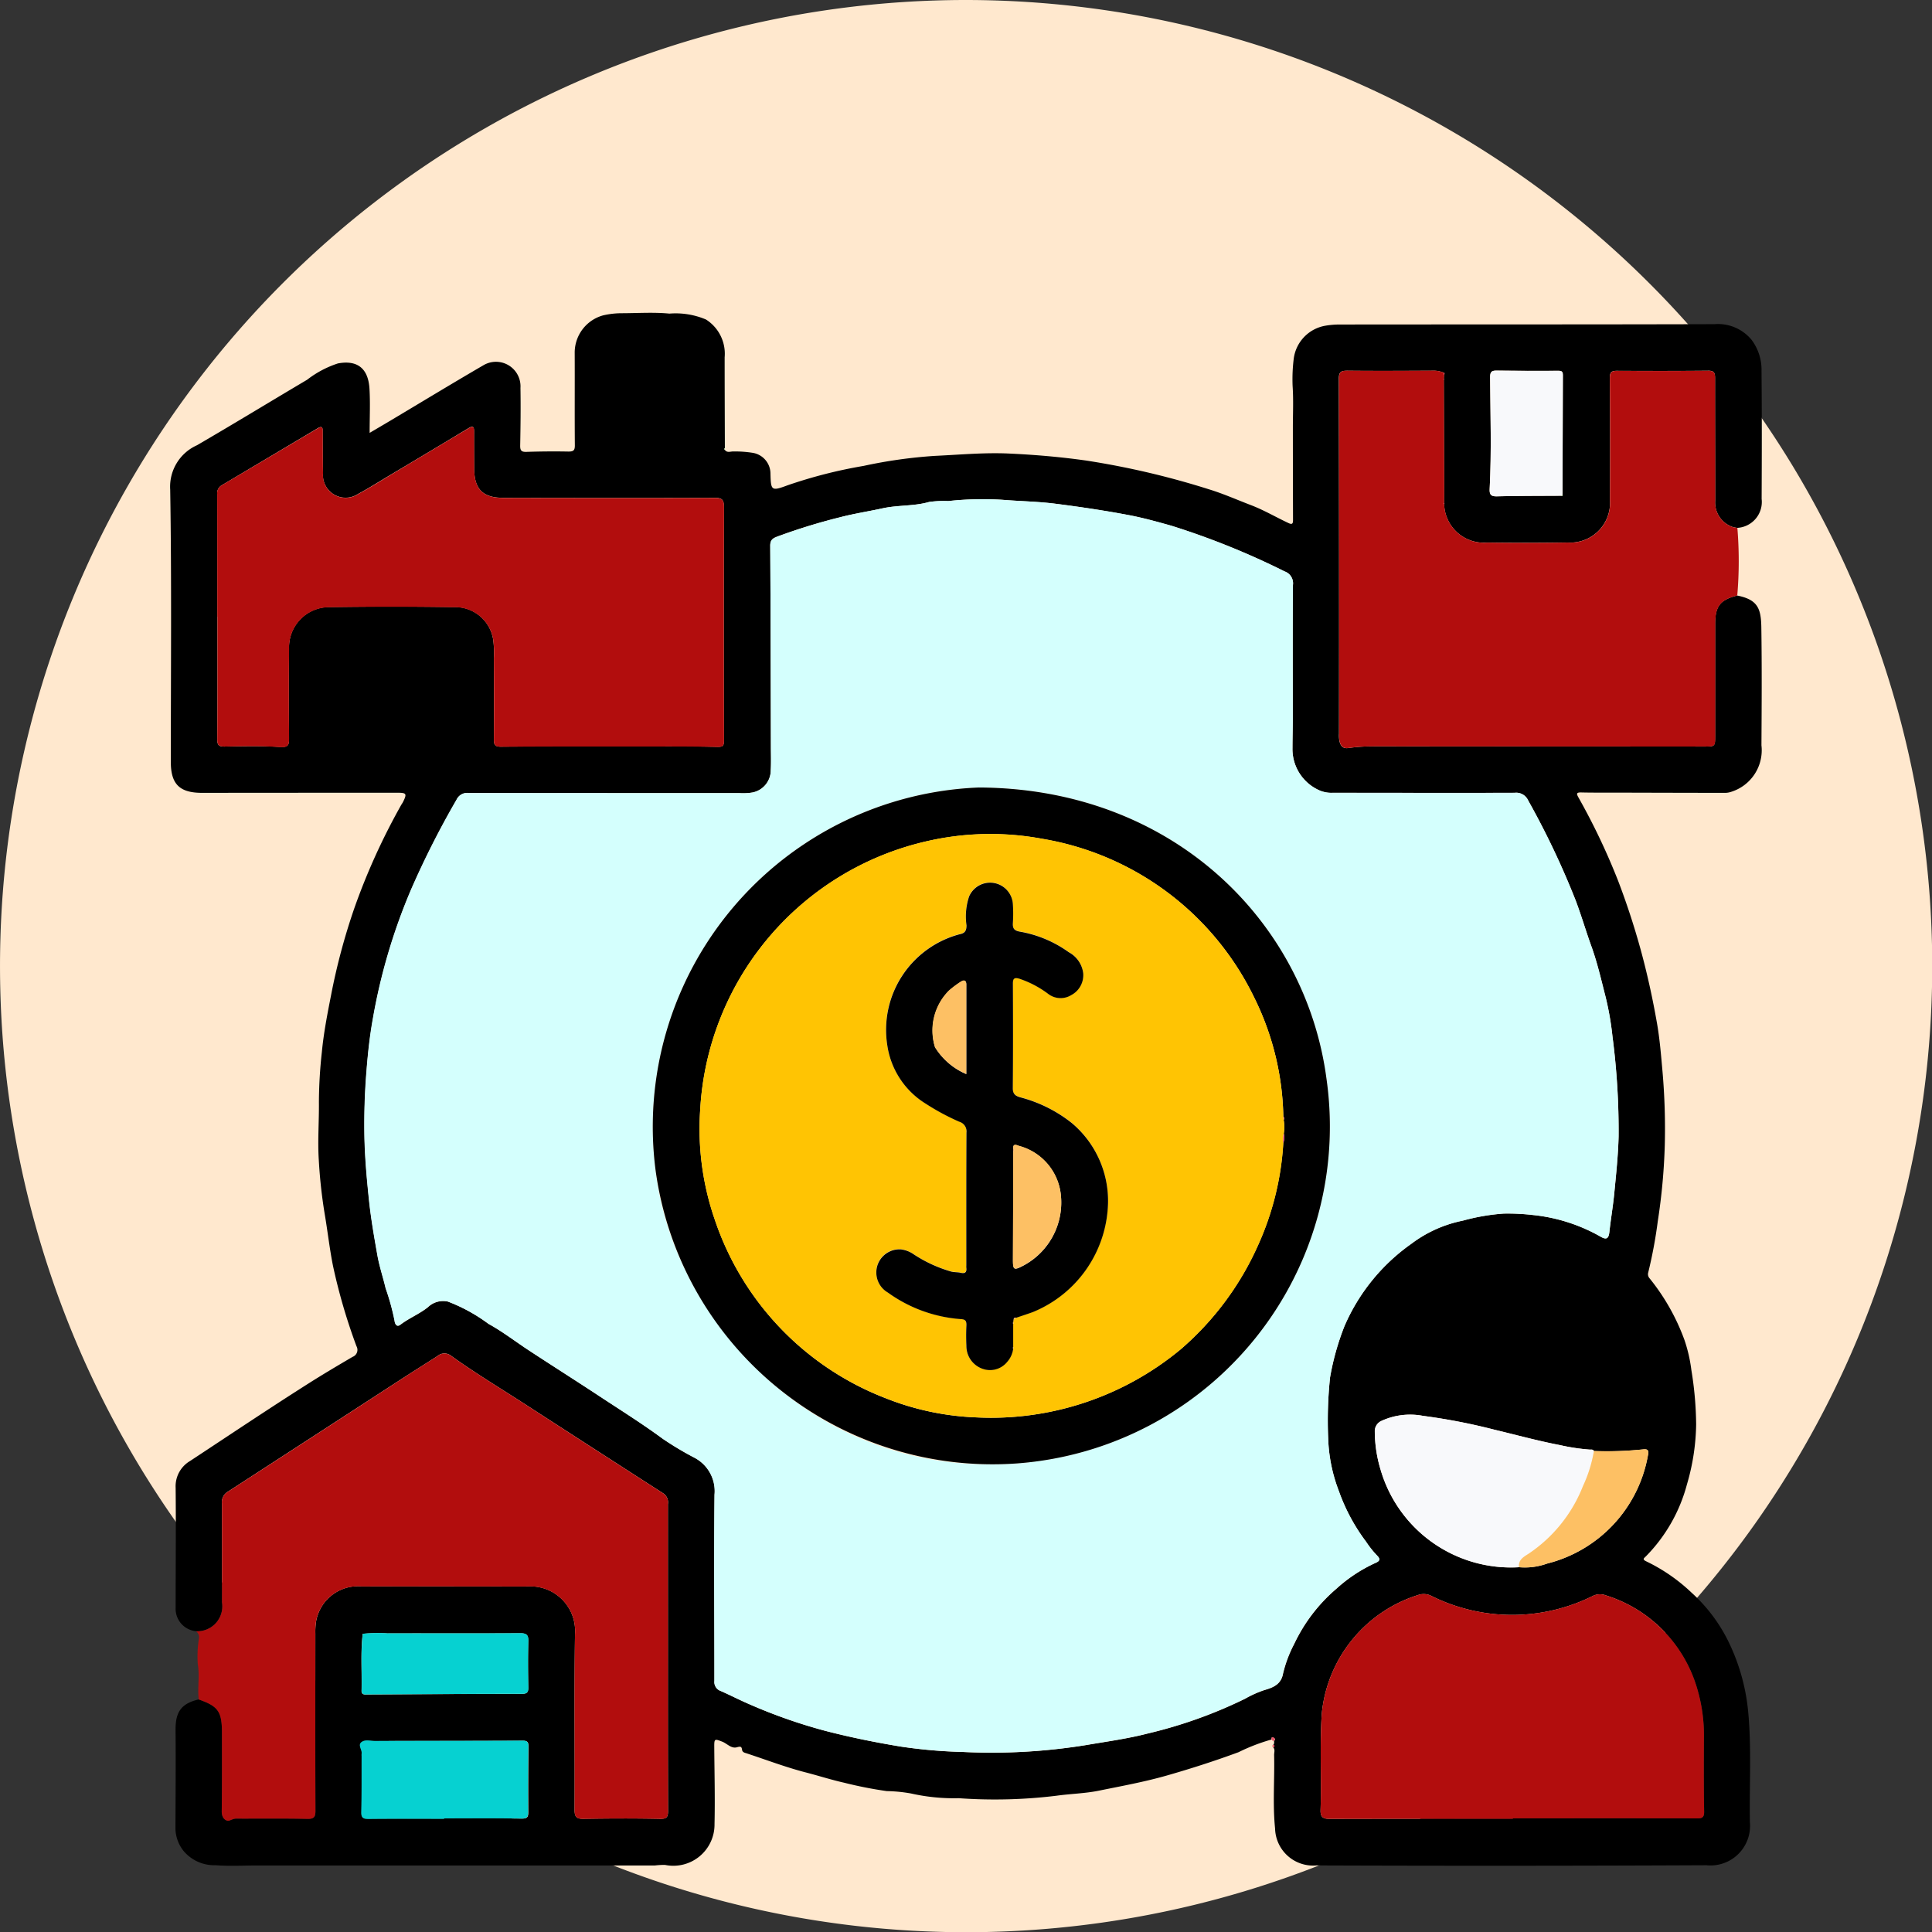<svg xmlns="http://www.w3.org/2000/svg" xmlns:xlink="http://www.w3.org/1999/xlink" width="115.443" height="115.443" viewBox="0 0 115.443 115.443">
  <rect x="0" y="0" width="115.443" height="115.443" fill="#333333" stroke="none"/>
  <defs>
    <clipPath id="clip-path">
      <rect id="Rectángulo_340250" data-name="Rectángulo 340250" width="95.103" height="92.802" fill="none"/>
    </clipPath>
  </defs>
  <g id="Grupo_1017189" data-name="Grupo 1017189" transform="translate(-395 -1337)">
    <path id="Trazado_700600" data-name="Trazado 700600" d="M57.722,0a57.814,57.814,0,0,1,49.511,28.032A57.728,57.728,0,1,1,57.722,0Z" transform="translate(395 1337)" fill="#ffe8ce"/>
    <g id="Grupo_974337" data-name="Grupo 974337" transform="translate(405.17 1355.691)">
      <g id="Grupo_974336" data-name="Grupo 974336" clip-path="url(#clip-path)">
        <path id="Trazado_700631" data-name="Trazado 700631" d="M33.148,8.2c.144.185.341.075.514.086a6.66,6.66,0,0,1,1.14.08,1.263,1.263,0,0,1,1.066,1.247c.026,1,.048,1.057,1.006.7a28.485,28.485,0,0,1,4.555-1.164,28.925,28.925,0,0,1,4.266-.6c1.473-.068,2.946-.207,4.419-.14,1.536.071,3.067.2,4.6.417a48.872,48.872,0,0,1,7.365,1.724c.854.261,1.682.631,2.52.95.778.3,1.482.718,2.227,1.066.2.092.267.047.266-.169q-.008-2.757-.009-5.514c0-.835.041-1.672-.015-2.5a9.9,9.9,0,0,1,.07-1.668A2.3,2.3,0,0,1,68.993.777,4.964,4.964,0,0,1,69.868.7C77.337.691,84.806.7,92.276.679a2.6,2.6,0,0,1,2.21.929,2.964,2.964,0,0,1,.6,1.863c.025,2.549.018,5.1.007,7.649A1.549,1.549,0,0,1,93.64,12.85a1.608,1.608,0,0,1-.312-.064,1.544,1.544,0,0,1-1.011-1.557c0-2.442-.01-4.884-.008-7.326,0-.29-.041-.447-.4-.443-1.825.018-3.65.015-5.476.006-.323,0-.414.1-.412.432q.025,3.64.006,7.28a2.369,2.369,0,0,1-2.515,2.546q-2.413.039-4.826.005a2.376,2.376,0,0,1-2.565-2.314l.012-.028-.018-.025c0-.325.006-.649.006-.973q-.009-3.2-.021-6.4l.018-.027-.02-.025.018-.224c.026-.058.05-.116-.039-.143a1.617,1.617,0,0,0-.671-.11c-1.686.008-3.372.019-5.058,0-.39,0-.521.065-.52.5q.025,10.595.012,21.19a1.869,1.869,0,0,0,.019.414c.066.284.181.5.555.44a9.87,9.87,0,0,1,1.28-.095c.789-.014,1.578,0,2.367,0l17.586.009c.663,0,.666,0,.667-.648,0-2.226,0-4.451,0-6.677,0-1.066.3-1.444,1.315-1.7,1.231.246,1.429.773,1.446,1.906.036,2.349.02,4.7.007,7.047a2.6,2.6,0,0,1-1.794,2.772,1.182,1.182,0,0,1-.392.067q-3.317-.005-6.634-.015c-.649,0-1.3.006-1.947-.01-.33-.008-.277.1-.157.318a39.6,39.6,0,0,1,2.366,4.979q.763,2,1.333,4.067c.4,1.46.723,2.938.983,4.424.167.953.244,1.929.331,2.9a39.415,39.415,0,0,1,.135,4.38,36.294,36.294,0,0,1-.418,4.551,27.8,27.8,0,0,1-.573,3.073.367.367,0,0,0,.083.342,12.81,12.81,0,0,1,2.083,3.682,9.042,9.042,0,0,1,.414,1.8,21,21,0,0,1,.285,3.247A13.277,13.277,0,0,1,90.632,70a9.642,9.642,0,0,1-2.461,4.312c-.107.106-.236.173.043.3A10.507,10.507,0,0,1,90.9,76.47a9.708,9.708,0,0,1,2.362,3.252,12.135,12.135,0,0,1,1.013,3.726c.228,2.249.078,4.5.117,6.747a2.365,2.365,0,0,1-2.6,2.568q-11.646.054-23.293.011a2.273,2.273,0,0,1-2.479-2.205c-.15-1.46-.023-2.934-.057-4.4,0-.159.08-.343-.084-.476.062.038.1.023.1-.051s-.044-.087-.1-.047c.1-.067.092-.164.074-.264.129-.084.028-.162-.029-.192-.091-.047-.137.006-.106.108a11.312,11.312,0,0,0-1.981.761c-1.408.519-2.835.979-4.277,1.391-1.339.383-2.71.632-4.073.909-.826.168-1.683.183-2.52.3a30.211,30.211,0,0,1-5.845.149,11.663,11.663,0,0,1-2.861-.283,9.041,9.041,0,0,0-1.445-.141,24.641,24.641,0,0,1-2.541-.5c-.775-.174-1.534-.419-2.3-.617-1.2-.309-2.363-.755-3.541-1.142-.1-.032-.245-.055-.265-.217-.027-.21-.113-.195-.312-.142-.337.09-.579-.223-.873-.337-.46-.179-.478-.178-.474.331.01,1.53.051,3.06.015,4.589a2.461,2.461,0,0,1-2.96,2.445,4.893,4.893,0,0,0-.6.034q-11.877,0-23.754,0c-.834,0-1.672.049-2.5-.015A2.4,2.4,0,0,1,.833,91.95a2.2,2.2,0,0,1-.519-1.358C.32,88.63.339,86.668.32,84.706c-.01-1.026.273-1.6,1.386-1.85,1.17.409,1.388.722,1.388,2,0,1.561.006,3.123-.013,4.684,0,.294.117.509.348.562.11.025.309-.127.5-.126,1.423,0,2.847-.015,4.27.014.406.009.483-.115.482-.491-.014-3.525-.009-7.049-.007-10.574a4.037,4.037,0,0,1,.044-.738A2.541,2.541,0,0,1,11.44,76.1c2.552-.007,5.105,0,7.658,0,.789,0,1.578.012,2.367,0a2.658,2.658,0,0,1,2.724,2.826c-.052,3.509-.009,7.018-.026,10.527,0,.44.133.543.555.535,1.515-.027,3.032-.032,4.547,0,.406.008.483-.1.482-.481-.013-3.478-.008-6.956-.008-10.435q0-3.942,0-7.884a.647.647,0,0,0-.267-.64q-4.055-2.607-8.1-5.225c-1.539-1-3.113-1.941-4.6-3.011a.631.631,0,0,0-.8.024c-.679.435-1.362.864-2.038,1.3q-5.247,3.408-10.5,6.813a.714.714,0,0,0-.34.7q.011,2.945,0,5.89a1.492,1.492,0,0,1-1.54,1.739A1.342,1.342,0,0,1,.325,77.393c0-2.395.024-4.789,0-7.184a1.751,1.751,0,0,1,.86-1.6c2.346-1.544,4.678-3.11,7.049-4.614.874-.555,1.768-1.084,2.663-1.609a.446.446,0,0,0,.233-.638,34.729,34.729,0,0,1-1.4-4.788c-.208-1.033-.322-2.084-.5-3.122a30.068,30.068,0,0,1-.351-3.213c-.075-1.151.02-2.313.007-3.47a28.316,28.316,0,0,1,.177-2.992c.108-1.138.329-2.268.55-3.392A37.79,37.79,0,0,1,11,35.583a38.918,38.918,0,0,1,2.8-6.169c.038-.067.086-.128.12-.2.23-.47.2-.536-.326-.536q-5.846,0-11.693.006c-1.34,0-1.864-.518-1.864-1.848,0-5.425.052-10.851-.037-16.274A2.711,2.711,0,0,1,1.6,7.914C3.808,6.63,5.986,5.3,8.182,4a6.064,6.064,0,0,1,1.839-.975c1.073-.2,1.81.205,1.887,1.52.05.847.009,1.7.009,2.63.436-.257.839-.492,1.238-.73,1.861-1.11,3.712-2.236,5.585-3.325A1.466,1.466,0,0,1,20.929,4.49c.019,1.143.006,2.288-.016,3.431-.006.3.063.4.377.389q1.252-.042,2.505-.019c.294,0,.387-.063.384-.374-.016-1.854,0-3.709-.009-5.564a2.309,2.309,0,0,1,1.7-2.2A4.987,4.987,0,0,1,26.954.025c.959,0,1.925-.07,2.875.023A4.648,4.648,0,0,1,32.013.4,2.421,2.421,0,0,1,33.13,2.658c0,1.808.008,3.616.013,5.423a.066.066,0,0,0,.005.115M83.12,10.931c.063.041.079.012.074-.049q.009-3.569.021-7.138c0-.213-.039-.283-.28-.28-1.222.013-2.444,0-3.665-.011-.286,0-.4.05-.4.383.013,2.224.087,4.449-.028,6.672-.017.325.048.468.426.458,1.283-.034,2.566-.027,3.85-.036m-71.608,68-.008,0c-.132,1.135-.041,2.274-.069,3.411-.006.259.208.22.373.219,3.058-.014,6.116-.036,9.175-.035.329,0,.422-.08.415-.4-.018-.91-.023-1.822,0-2.732.012-.384-.1-.494-.487-.491-2.642.016-5.283,0-7.925.009a8.96,8.96,0,0,0-1.479.026M85.072,68.011c-.054-.107-.157-.079-.244-.082a12.16,12.16,0,0,1-1.79-.271c-1.316-.251-2.607-.609-3.91-.919a35.855,35.855,0,0,0-4.269-.827,4.1,4.1,0,0,0-2.477.3.669.669,0,0,0-.4.651,7.984,7.984,0,0,0,.354,2.293,8.114,8.114,0,0,0,8.272,5.8,3.909,3.909,0,0,0,1.669-.218A8.126,8.126,0,0,0,88.3,68.265c.071-.311-.026-.387-.312-.349a21.166,21.166,0,0,1-2.915.095M26.127,28.7v0c-2.769,0-5.538.005-8.307-.007a.7.7,0,0,0-.7.4,52.993,52.993,0,0,0-2.719,5.37,34.975,34.975,0,0,0-2.29,7.756,30.915,30.915,0,0,0-.373,3.073q-.151,1.863-.128,3.736c.019,1.347.138,2.683.279,4.023.117,1.1.308,2.187.5,3.273.117.664.338,1.308.491,1.966a14.12,14.12,0,0,1,.532,1.933c.013.143.1.431.347.243.521-.4,1.134-.636,1.649-1.05a1.31,1.31,0,0,1,1.187-.333,10.051,10.051,0,0,1,2.427,1.332c.832.455,1.608,1.056,2.414,1.585,1.4.921,2.823,1.819,4.225,2.743,1.266.835,2.553,1.636,3.777,2.54a18.9,18.9,0,0,0,1.893,1.132,2.251,2.251,0,0,1,1.2,2.21c-.04,3.709,0,7.42-.007,11.13a.566.566,0,0,0,.382.6c.569.249,1.121.537,1.691.782a31.518,31.518,0,0,0,4.539,1.594c1.491.386,2.993.692,4.515.942a29.889,29.889,0,0,0,3.713.323,35.259,35.259,0,0,0,7.363-.411c1.237-.212,2.483-.379,3.7-.695a27.566,27.566,0,0,0,5.8-2.073,6.484,6.484,0,0,1,1.168-.523c.465-.135.979-.314,1.1-.962a7.476,7.476,0,0,1,.672-1.792,9.865,9.865,0,0,1,2.518-3.295A9.035,9.035,0,0,1,72.018,74.7c.23-.1.336-.208.092-.446a5.8,5.8,0,0,1-.649-.817,11.3,11.3,0,0,1-1.628-3.025,9.592,9.592,0,0,1-.641-3.167,24.507,24.507,0,0,1,.112-3.628,15.486,15.486,0,0,1,.864-3.071,11.677,11.677,0,0,1,3.989-4.912,7.584,7.584,0,0,1,3.085-1.388,12.46,12.46,0,0,1,2.437-.421,12.97,12.97,0,0,1,1.749.086,10.269,10.269,0,0,1,4.029,1.285c.361.211.5.138.542-.287.086-.779.219-1.55.294-2.333.108-1.12.228-2.239.255-3.363a43.605,43.605,0,0,0-.367-5.981,17.667,17.667,0,0,0-.424-2.409c-.255-.994-.481-1.989-.833-2.963-.329-.91-.6-1.841-.944-2.752a48.866,48.866,0,0,0-2.837-5.972.779.779,0,0,0-.8-.454c-3.635.011-7.27,0-10.9,0a1.763,1.763,0,0,1-.864-.189A2.694,2.694,0,0,1,67.06,26c0-.587.019-1.174.019-1.761,0-2.659-.012-5.318.009-7.976a.753.753,0,0,0-.5-.81,45.878,45.878,0,0,0-6.771-2.731c-.85-.24-1.7-.475-2.565-.638-1.445-.272-2.9-.488-4.355-.674-1.061-.135-2.124-.149-3.185-.236a19.025,19.025,0,0,0-3.225.077,6.226,6.226,0,0,0-1.134.052c-.91.262-1.858.178-2.78.38-.854.187-1.733.321-2.574.542a35.3,35.3,0,0,0-3.728,1.146c-.272.1-.418.205-.417.544.025,4,.031,8.007.04,12.011,0,.464.018.928-.008,1.391A1.356,1.356,0,0,1,34.8,28.661a3.481,3.481,0,0,1-.785.039q-3.945,0-7.889,0M2.813,18.166h.008c0,2.427.01,4.854-.011,7.281,0,.37.076.478.451.471,1.1-.021,2.2-.048,3.293.023.514.034.551-.127.546-.55q-.027-2.666,0-5.333a2.4,2.4,0,0,1,2.408-2.475q3.712-.056,7.425,0A2.3,2.3,0,0,1,19.3,19.532a5.891,5.891,0,0,1,.04,1.071c0,1.623.008,3.246,0,4.869,0,.318.045.456.425.453,2.692-.022,5.383-.016,8.075-.016,1.609,0,3.218-.013,4.826.027.363.009.424-.055.423-.4q-.017-6.956,0-13.912c0-.439-.1-.571-.556-.57-4.208.015-8.415.009-12.623,0-1.236,0-1.739-.512-1.748-1.753-.005-.742-.009-1.484-.006-2.226,0-.268-.067-.341-.322-.188q-2.28,1.375-4.57,2.735c-.676.4-1.341.827-2.036,1.2a1.356,1.356,0,0,1-2.1-1.238c-.011-.819-.012-1.639-.016-2.458,0-.2.011-.412-.294-.231L3.087,10.3a.55.55,0,0,0-.279.536c.01,2.443.006,4.885.006,7.327M80.229,89.983v-.019q5.5,0,10.993,0c.294,0,.442-.044.436-.4-.025-1.468-.021-2.936-.012-4.4a9.839,9.839,0,0,0-.434-3.057,8.234,8.234,0,0,0-5.424-5.468.987.987,0,0,0-.8.042,10.822,10.822,0,0,1-9.641-.017.994.994,0,0,0-.718-.067,8.269,8.269,0,0,0-5.816,7.085c-.131,1.93-.015,3.861-.075,5.791-.013.427.162.52.545.519q5.473-.013,10.947-.005m-63.853.009v-.028c1.546,0,3.092-.011,4.639.009.325,0,.385-.1.383-.395q-.014-1.947.012-3.894c0-.273-.05-.367-.354-.366-2.938.016-5.876.012-8.814.019-.274,0-.594-.1-.812.076s.058.454.017.691a.822.822,0,0,0,0,.139c0,1.113.008,2.226-.021,3.337-.01.373.131.422.456.419,1.5-.017,3-.007,4.5-.007" transform="translate(0 0)"/>
        <path id="Trazado_700632" data-name="Trazado 700632" d="M4.171,183.665a1.492,1.492,0,0,0,1.54-1.739q.009-2.945,0-5.89a.715.715,0,0,1,.34-.7q5.254-3.4,10.5-6.813c.676-.439,1.359-.868,2.038-1.3a.631.631,0,0,1,.8-.025c1.491,1.07,3.065,2.013,4.6,3.011q4.045,2.622,8.1,5.225a.648.648,0,0,1,.268.64q-.008,3.942,0,7.884c0,3.478-.005,6.956.008,10.435,0,.376-.076.489-.482.481-1.515-.031-3.032-.025-4.547,0-.423.008-.557-.095-.555-.535.017-3.509-.026-7.019.026-10.527a2.658,2.658,0,0,0-2.724-2.826c-.789.007-1.578,0-2.367,0-2.553,0-5.105-.01-7.658,0a2.54,2.54,0,0,0-2.724,2.083,4.031,4.031,0,0,0-.045.738c0,3.525-.007,7.05.007,10.574,0,.377-.076.5-.482.492-1.423-.03-2.846-.009-4.269-.015-.189,0-.388.152-.5.126-.232-.054-.352-.268-.348-.563.019-1.561.013-3.123.013-4.684,0-1.276-.218-1.589-1.388-2-.08-.7.065-1.4-.056-2.112a6.672,6.672,0,0,1,.068-1.519.444.444,0,0,0-.167-.441" transform="translate(-2.618 -104.881)" fill="#b20d0d"/>
        <path id="Trazado_700633" data-name="Trazado 700633" d="M193.879,9.829q.011,3.2.02,6.4c0,.325,0,.649-.005.973l-.028.028.033.024a2.376,2.376,0,0,0,2.565,2.314q2.413.034,4.826-.005a2.368,2.368,0,0,0,2.516-2.545q.022-3.64-.006-7.28c0-.332.089-.434.412-.432,1.825.009,3.65.012,5.475-.006.356,0,.4.153.4.443,0,2.442.011,4.884.008,7.326a1.543,1.543,0,0,0,1.01,1.556,1.584,1.584,0,0,0,.313.064,24.052,24.052,0,0,1-.006,4.038c-1.015.259-1.313.638-1.315,1.7,0,2.226,0,4.451,0,6.677,0,.651,0,.648-.667.648l-17.586-.009c-.789,0-1.578-.01-2.367,0a9.882,9.882,0,0,0-1.281.094c-.374.056-.489-.155-.554-.439a1.87,1.87,0,0,1-.019-.414q0-10.595-.012-21.19c0-.433.131-.5.52-.5,1.685.019,3.372.008,5.057,0a1.615,1.615,0,0,1,.671.11l.039.143-.018.224-.023.027Z" transform="translate(-117.775 -5.835)" fill="#b20d0d"/>
        <path id="Trazado_700634" data-name="Trazado 700634" d="M176.8,228.8c-.031-.1.016-.156.106-.109.057.03.158.108.029.192-.085.036-.1-.034-.135-.083" transform="translate(-110.985 -143.559)" fill="#eb5368"/>
        <path id="Trazado_700635" data-name="Trazado 700635" d="M176.944,229.912c.06-.04.1-.027.1.047s-.041.089-.1.051a.415.415,0,0,1-.025-.07c0-.007.015-.019.023-.028" transform="translate(-111.067 -144.319)" fill="#eb5368"/>
        <path id="Trazado_700636" data-name="Trazado 700636" d="M88.994,21.825a.066.066,0,0,1-.005-.115c0,.039,0,.077.005.115" transform="translate(-55.845 -13.629)" fill="#a6e8a5"/>
        <path id="Trazado_700637" data-name="Trazado 700637" d="M45.709,47.479q3.945,0,7.889,0a3.5,3.5,0,0,0,.785-.039A1.357,1.357,0,0,0,55.467,46.1c.026-.462.009-.927.008-1.391-.01-4-.015-8.007-.04-12.011,0-.338.145-.44.416-.544A35.333,35.333,0,0,1,59.579,31c.84-.221,1.72-.355,2.573-.542.922-.2,1.87-.118,2.781-.38a6.225,6.225,0,0,1,1.134-.052,19.024,19.024,0,0,1,3.225-.077c1.06.087,2.124.1,3.185.236,1.459.186,2.91.4,4.355.674.867.163,1.716.4,2.565.638a45.871,45.871,0,0,1,6.771,2.731.752.752,0,0,1,.5.81c-.021,2.658-.008,5.318-.009,7.976,0,.587-.019,1.174-.02,1.761a2.7,2.7,0,0,0,1.512,2.493,1.763,1.763,0,0,0,.864.189c3.635,0,7.27.009,10.905,0a.779.779,0,0,1,.8.454,48.835,48.835,0,0,1,2.837,5.971c.346.911.615,1.843.944,2.752.352.974.577,1.969.833,2.963a17.609,17.609,0,0,1,.424,2.409,43.551,43.551,0,0,1,.367,5.981c-.028,1.124-.147,2.243-.255,3.363-.075.782-.208,1.554-.294,2.333-.047.426-.181.5-.542.287a10.268,10.268,0,0,0-4.029-1.285A12.974,12.974,0,0,0,99.26,72.6a12.521,12.521,0,0,0-2.437.421,7.584,7.584,0,0,0-3.085,1.388,11.685,11.685,0,0,0-3.989,4.912,15.485,15.485,0,0,0-.863,3.071,24.459,24.459,0,0,0-.112,3.628,9.582,9.582,0,0,0,.641,3.167,11.3,11.3,0,0,0,1.627,3.025,5.821,5.821,0,0,0,.649.817c.245.239.139.348-.092.446a9.043,9.043,0,0,0-2.343,1.541,9.865,9.865,0,0,0-2.518,3.295,7.474,7.474,0,0,0-.673,1.793c-.116.648-.631.827-1.1.962a6.474,6.474,0,0,0-1.168.523,27.545,27.545,0,0,1-5.8,2.073c-1.213.316-2.459.482-3.7.695a35.262,35.262,0,0,1-7.363.411,29.889,29.889,0,0,1-3.713-.323c-1.522-.251-3.024-.555-4.515-.942a31.523,31.523,0,0,1-4.539-1.594c-.571-.245-1.123-.533-1.691-.782a.566.566,0,0,1-.382-.6c0-3.71-.032-7.42.007-11.13a2.251,2.251,0,0,0-1.2-2.21,18.966,18.966,0,0,1-1.894-1.132c-1.224-.9-2.51-1.706-3.777-2.541-1.4-.924-2.82-1.823-4.225-2.743-.805-.529-1.581-1.13-2.413-1.585a10.061,10.061,0,0,0-2.428-1.332,1.31,1.31,0,0,0-1.187.333c-.515.414-1.128.654-1.648,1.05-.247.188-.335-.1-.348-.243a14.067,14.067,0,0,0-.532-1.933c-.153-.658-.374-1.3-.491-1.966-.192-1.086-.383-2.171-.5-3.273-.141-1.34-.261-2.677-.279-4.023q-.025-1.871.128-3.736c.084-1.028.188-2.059.373-3.072a34.932,34.932,0,0,1,2.29-7.756,52.994,52.994,0,0,1,2.719-5.37.7.7,0,0,1,.695-.4c2.769.012,5.538.007,8.307.007ZM67.9,47.139A20.286,20.286,0,0,0,48.575,69.962c1,8.887,9.449,18.5,21.6,17.566A20.187,20.187,0,0,0,88.671,64.533c-1.233-9.294-9.1-17.341-20.769-17.394" transform="translate(-19.581 -18.777)" fill="#d4fffd"/>
        <path id="Trazado_700638" data-name="Trazado 700638" d="M7.55,29.661c0-2.442,0-4.885-.006-7.327a.551.551,0,0,1,.279-.536l5.736-3.4c.3-.181.293.027.294.231,0,.819,0,1.639.016,2.458a1.355,1.355,0,0,0,2.1,1.238c.694-.37,1.36-.794,2.036-1.2q2.287-1.365,4.57-2.735c.254-.153.323-.08.321.188,0,.742,0,1.484.006,2.226.009,1.241.511,1.751,1.747,1.753,4.208.006,8.416.013,12.623,0,.453,0,.558.131.556.57q-.024,6.956,0,13.912c0,.341-.06.4-.423.4-1.608-.04-3.217-.027-4.826-.027-2.692,0-5.383-.006-8.075.016-.38,0-.427-.135-.425-.453.012-1.623.007-3.246,0-4.869a5.925,5.925,0,0,0-.04-1.071,2.3,2.3,0,0,0-2.365-1.945q-3.712-.056-7.425,0a2.4,2.4,0,0,0-2.408,2.475q-.028,2.667,0,5.333c0,.423-.032.584-.546.55C10.2,37.365,9.1,37.392,8,37.413c-.375.007-.454-.1-.451-.471.021-2.427.011-4.854.011-7.281H7.55" transform="translate(-4.736 -11.495)" fill="#b20d0d"/>
        <path id="Trazado_700639" data-name="Trazado 700639" d="M196.156,219.1q-5.473,0-10.947.006c-.383,0-.558-.092-.545-.52.06-1.93-.056-3.861.075-5.791a8.268,8.268,0,0,1,5.816-7.085.991.991,0,0,1,.718.066,10.82,10.82,0,0,0,9.641.017.987.987,0,0,1,.8-.042,8.233,8.233,0,0,1,5.424,5.468,9.842,9.842,0,0,1,.434,3.057c-.009,1.468-.013,2.936.012,4.4.006.361-.141.405-.435.4q-5.5-.008-10.993,0Z" transform="translate(-115.927 -129.113)" fill="#b20d0d"/>
        <path id="Trazado_700640" data-name="Trazado 700640" d="M201.995,186.017a8.114,8.114,0,0,1-8.272-5.8,7.993,7.993,0,0,1-.353-2.293.668.668,0,0,1,.4-.651,4.1,4.1,0,0,1,2.477-.3,35.867,35.867,0,0,1,4.269.827c1.3.31,2.594.667,3.91.919a12.148,12.148,0,0,0,1.79.271c.087,0,.19-.025.244.082a8.083,8.083,0,0,1-.655,2.1,8.673,8.673,0,0,1-3.283,4.061c-.268.17-.6.358-.533.78" transform="translate(-121.393 -111.063)" fill="#f8f9fb"/>
        <path id="Trazado_700641" data-name="Trazado 700641" d="M35.5,233.866c-1.5,0-3-.009-4.5.007-.325,0-.466-.046-.456-.419.029-1.112.017-2.225.021-3.337a.822.822,0,0,1,0-.139c.042-.237-.24-.507-.017-.691s.537-.075.812-.076c2.938-.007,5.876,0,8.814-.019.3,0,.357.093.354.366q-.025,1.947-.012,3.894c0,.292-.058.4-.383.395-1.546-.02-3.092-.009-4.639-.009v.028" transform="translate(-19.129 -143.875)" fill="#06d1d1"/>
        <path id="Trazado_700642" data-name="Trazado 700642" d="M30.789,211.981a8.964,8.964,0,0,1,1.479-.026c2.641,0,5.283.007,7.925-.009.388,0,.5.107.487.491-.028.91-.023,1.821,0,2.732.006.323-.086.4-.416.4-3.058,0-6.117.021-9.175.035-.165,0-.379.04-.373-.219.029-1.137-.063-2.276.069-3.411l.009,0" transform="translate(-19.277 -133.049)" fill="#06d1d1"/>
        <path id="Trazado_700643" data-name="Trazado 700643" d="M216.091,16.755c-1.283.009-2.567,0-3.85.036-.378.01-.443-.134-.426-.458.114-2.223.041-4.448.028-6.672,0-.334.112-.387.4-.383,1.222.015,2.444.023,3.665.011.24,0,.281.068.28.28q-.017,3.569-.021,7.138l-.074.05" transform="translate(-132.971 -5.824)" fill="#f8f9fb"/>
        <path id="Trazado_700644" data-name="Trazado 700644" d="M216.529,189.483c-.063-.422.265-.61.533-.78a8.672,8.672,0,0,0,3.283-4.061,8.081,8.081,0,0,0,.655-2.1,21.108,21.108,0,0,0,2.915-.094c.286-.038.383.038.312.349a8.124,8.124,0,0,1-6.028,6.469,3.9,3.9,0,0,1-1.669.219" transform="translate(-135.927 -114.53)" fill="#fdc064"/>
        <path id="Trazado_700645" data-name="Trazado 700645" d="M204.433,9.744l-.039-.143c.089.027.066.084.039.143" transform="translate(-128.314 -6.027)" fill="#eb5368"/>
        <path id="Trazado_700646" data-name="Trazado 700646" d="M204.414,10.64l-.025-.025.023-.027.02.026Z" transform="translate(-128.31 -6.647)" fill="#eb5368"/>
        <path id="Trazado_700647" data-name="Trazado 700647" d="M204.456,30.577l-.033-.024.028-.029.018.025Z" transform="translate(-128.332 -19.162)" fill="#eb5368"/>
        <path id="Trazado_700648" data-name="Trazado 700648" d="M223.306,29.285l.074-.05c.005.061-.011.09-.074.05" transform="translate(-140.186 -18.353)" fill="#a6e8a5"/>
        <path id="Trazado_700649" data-name="Trazado 700649" d="M30.913,212.052l-.009,0,.009,0" transform="translate(-19.401 -133.119)" fill="#eb5368"/>
        <path id="Trazado_700650" data-name="Trazado 700650" d="M96.96,76.2c11.667.053,19.537,8.1,20.769,17.394a20.186,20.186,0,0,1-18.493,22.994,20.325,20.325,0,0,1-21.6-17.566A20.286,20.286,0,0,1,96.96,76.2m18.19,21.248a1.016,1.016,0,0,0,.028-.577,2.4,2.4,0,0,0-.007-.8.174.174,0,0,0-.019-.214,16.678,16.678,0,0,0-1.742-7.108,17.228,17.228,0,0,0-12.674-9.483,16.912,16.912,0,0,0-6.953.162A17.448,17.448,0,0,0,80.309,95.466a16.6,16.6,0,0,0,.87,6.546,17.352,17.352,0,0,0,10.2,10.677,16.318,16.318,0,0,0,5.432,1.149,17.741,17.741,0,0,0,12.228-4.087,17.713,17.713,0,0,0,4.6-6.2,17.234,17.234,0,0,0,1.508-6.108" transform="translate(-48.639 -47.835)"/>
        <path id="Trazado_700651" data-name="Trazado 700651" d="M119.9,100.748a2.4,2.4,0,0,1,.007.8,1.237,1.237,0,0,0-.028.577,17.241,17.241,0,0,1-1.508,6.108,17.713,17.713,0,0,1-4.6,6.2,17.741,17.741,0,0,1-12.228,4.087,16.318,16.318,0,0,1-5.432-1.149A17.351,17.351,0,0,1,85.9,106.7a16.6,16.6,0,0,1-.87-6.546A17.449,17.449,0,0,1,98.508,84.106a16.912,16.912,0,0,1,6.953-.162,17.228,17.228,0,0,1,12.673,9.483,16.678,16.678,0,0,1,1.742,7.108l.019.214m-16.161,12.178c.01-.008.029-.019.028-.024a.328.328,0,0,0-.027-.061c.009-.063.017-.125.026-.188a.134.134,0,0,0,.136-.095c.334-.114.669-.222,1-.341a7.224,7.224,0,0,0,4.5-6.5,6.069,6.069,0,0,0-2.167-4.8,8.328,8.328,0,0,0-3.086-1.538c-.279-.084-.44-.194-.437-.537.018-2.086.016-4.173.006-6.26,0-.32.1-.369.385-.288a6.046,6.046,0,0,1,1.714.9,1.217,1.217,0,0,0,1.395.075,1.348,1.348,0,0,0,.707-1.311,1.659,1.659,0,0,0-.865-1.248,7.074,7.074,0,0,0-2.921-1.228c-.335-.058-.439-.2-.416-.52a8.792,8.792,0,0,0,0-1.112,1.364,1.364,0,0,0-2.614-.473,3.731,3.731,0,0,0-.158,1.726c0,.315-.087.471-.4.532a5.913,5.913,0,0,0-4.331,6.654,4.938,4.938,0,0,0,2.3,3.477,13.962,13.962,0,0,0,2,1.075.6.6,0,0,1,.428.65c-.015,2.643-.009,5.286-.009,7.929a1.022,1.022,0,0,0,0,.139c.036.266-.068.371-.336.307-.19-.045-.382-.023-.581-.076a8.155,8.155,0,0,1-2.219-1.022,1.69,1.69,0,0,0-.77-.3,1.384,1.384,0,0,0-.782,2.579,8.507,8.507,0,0,0,4.328,1.585c.327.015.375.13.363.4-.018.4-.017.8,0,1.205a1.442,1.442,0,0,0,1.078,1.4,1.319,1.319,0,0,0,1.362-.448,1.447,1.447,0,0,0,.357-.791c.01-.008.03-.018.029-.024a.347.347,0,0,0-.025-.063q0-.7,0-1.4" transform="translate(-53.364 -52.519)" fill="#ffc403"/>
        <path id="Trazado_700652" data-name="Trazado 700652" d="M178.651,132.308a1.237,1.237,0,0,1,.028-.577,1.017,1.017,0,0,1-.028.577" transform="translate(-112.14 -82.698)" fill="#eb5368"/>
        <path id="Trazado_700653" data-name="Trazado 700653" d="M178.707,129.208c-.006-.071-.013-.143-.019-.214a.175.175,0,0,1,.019.214" transform="translate(-112.176 -80.979)" fill="#eb5368"/>
        <path id="Trazado_700654" data-name="Trazado 700654" d="M121.54,117.543l-.026.188a.074.074,0,0,0,0,.085q0,.7,0,1.4a.08.08,0,0,0,0,.087,1.449,1.449,0,0,1-.356.791,1.32,1.32,0,0,1-1.363.448,1.442,1.442,0,0,1-1.078-1.4c-.017-.4-.019-.8,0-1.205.012-.275-.036-.39-.363-.4a8.505,8.505,0,0,1-4.328-1.585,1.384,1.384,0,0,1,.781-2.579,1.69,1.69,0,0,1,.77.3,8.16,8.16,0,0,0,2.219,1.022c.2.053.391.031.581.076.268.064.373-.041.336-.307a1.086,1.086,0,0,1,0-.139c0-2.643-.006-5.286.009-7.929a.6.6,0,0,0-.428-.65,14.022,14.022,0,0,1-2-1.075,4.938,4.938,0,0,1-2.3-3.477,5.913,5.913,0,0,1,4.331-6.654c.311-.061.4-.217.4-.532a3.731,3.731,0,0,1,.157-1.726,1.364,1.364,0,0,1,2.614.473,8.723,8.723,0,0,1,0,1.112c-.023.324.08.462.416.52a7.073,7.073,0,0,1,2.921,1.228,1.658,1.658,0,0,1,.865,1.248,1.347,1.347,0,0,1-.707,1.311,1.217,1.217,0,0,1-1.395-.075,6.048,6.048,0,0,0-1.714-.9c-.281-.081-.386-.032-.385.288.01,2.087.012,4.174-.006,6.26,0,.343.158.454.437.537a8.329,8.329,0,0,1,3.086,1.538,6.07,6.07,0,0,1,2.167,4.8,7.225,7.225,0,0,1-4.5,6.5c-.332.119-.667.228-1,.341-.07,0-.13.006-.136.095m-.029-10.2c0,.06,0,.119,0,.178,0,2.147-.007,4.294-.016,6.441,0,.634.048.67.626.367a4.267,4.267,0,0,0,2.229-4.288,3.388,3.388,0,0,0-2.5-2.861c-.114-.041-.363-.171-.339.162m-2.8-4.456c0-1.839,0-3.595,0-5.351,0-.3-.182-.252-.334-.155a6.006,6.006,0,0,0-.7.526,3.372,3.372,0,0,0-.832,3.383,4.063,4.063,0,0,0,1.869,1.6" transform="translate(-71.143 -57.409)"/>
        <path id="Trazado_700655" data-name="Trazado 700655" d="M135.4,161.392c.006-.089.066-.1.136-.095a.133.133,0,0,1-.136.095" transform="translate(-84.998 -101.258)" fill="#f5a86b"/>
        <path id="Trazado_700656" data-name="Trazado 700656" d="M135.294,166.13a.079.079,0,0,1,0-.087.373.373,0,0,1,.025.063c0,.006-.019.016-.029.024" transform="translate(-84.927 -104.238)" fill="#f5a86b"/>
        <path id="Trazado_700657" data-name="Trazado 700657" d="M135.3,162.144a.074.074,0,0,1,0-.085.325.325,0,0,1,.027.061c0,.005-.018.016-.028.024" transform="translate(-84.93 -101.737)" fill="#f5a86b"/>
        <path id="Trazado_700658" data-name="Trazado 700658" d="M135.3,133.771c-.024-.333.225-.2.339-.162a3.388,3.388,0,0,1,2.5,2.861,4.266,4.266,0,0,1-2.23,4.288c-.578.3-.629.268-.626-.367q.014-3.221.016-6.441c.079-.061.076-.12,0-.178" transform="translate(-84.928 -83.839)" fill="#fdc064"/>
        <path id="Trazado_700659" data-name="Trazado 700659" d="M124.326,112.765a4.063,4.063,0,0,1-1.869-1.6,3.371,3.371,0,0,1,.832-3.383,6.006,6.006,0,0,1,.7-.526c.152-.1.334-.14.334.155,0,1.757,0,3.513,0,5.351" transform="translate(-76.761 -67.288)" fill="#fdc064"/>
        <path id="Trazado_700660" data-name="Trazado 700660" d="M135.318,134.145c.079.058.082.117,0,.178l0-.178" transform="translate(-84.949 -84.213)" fill="#f5a86b"/>
      </g>
    </g>
  </g>
</svg>
